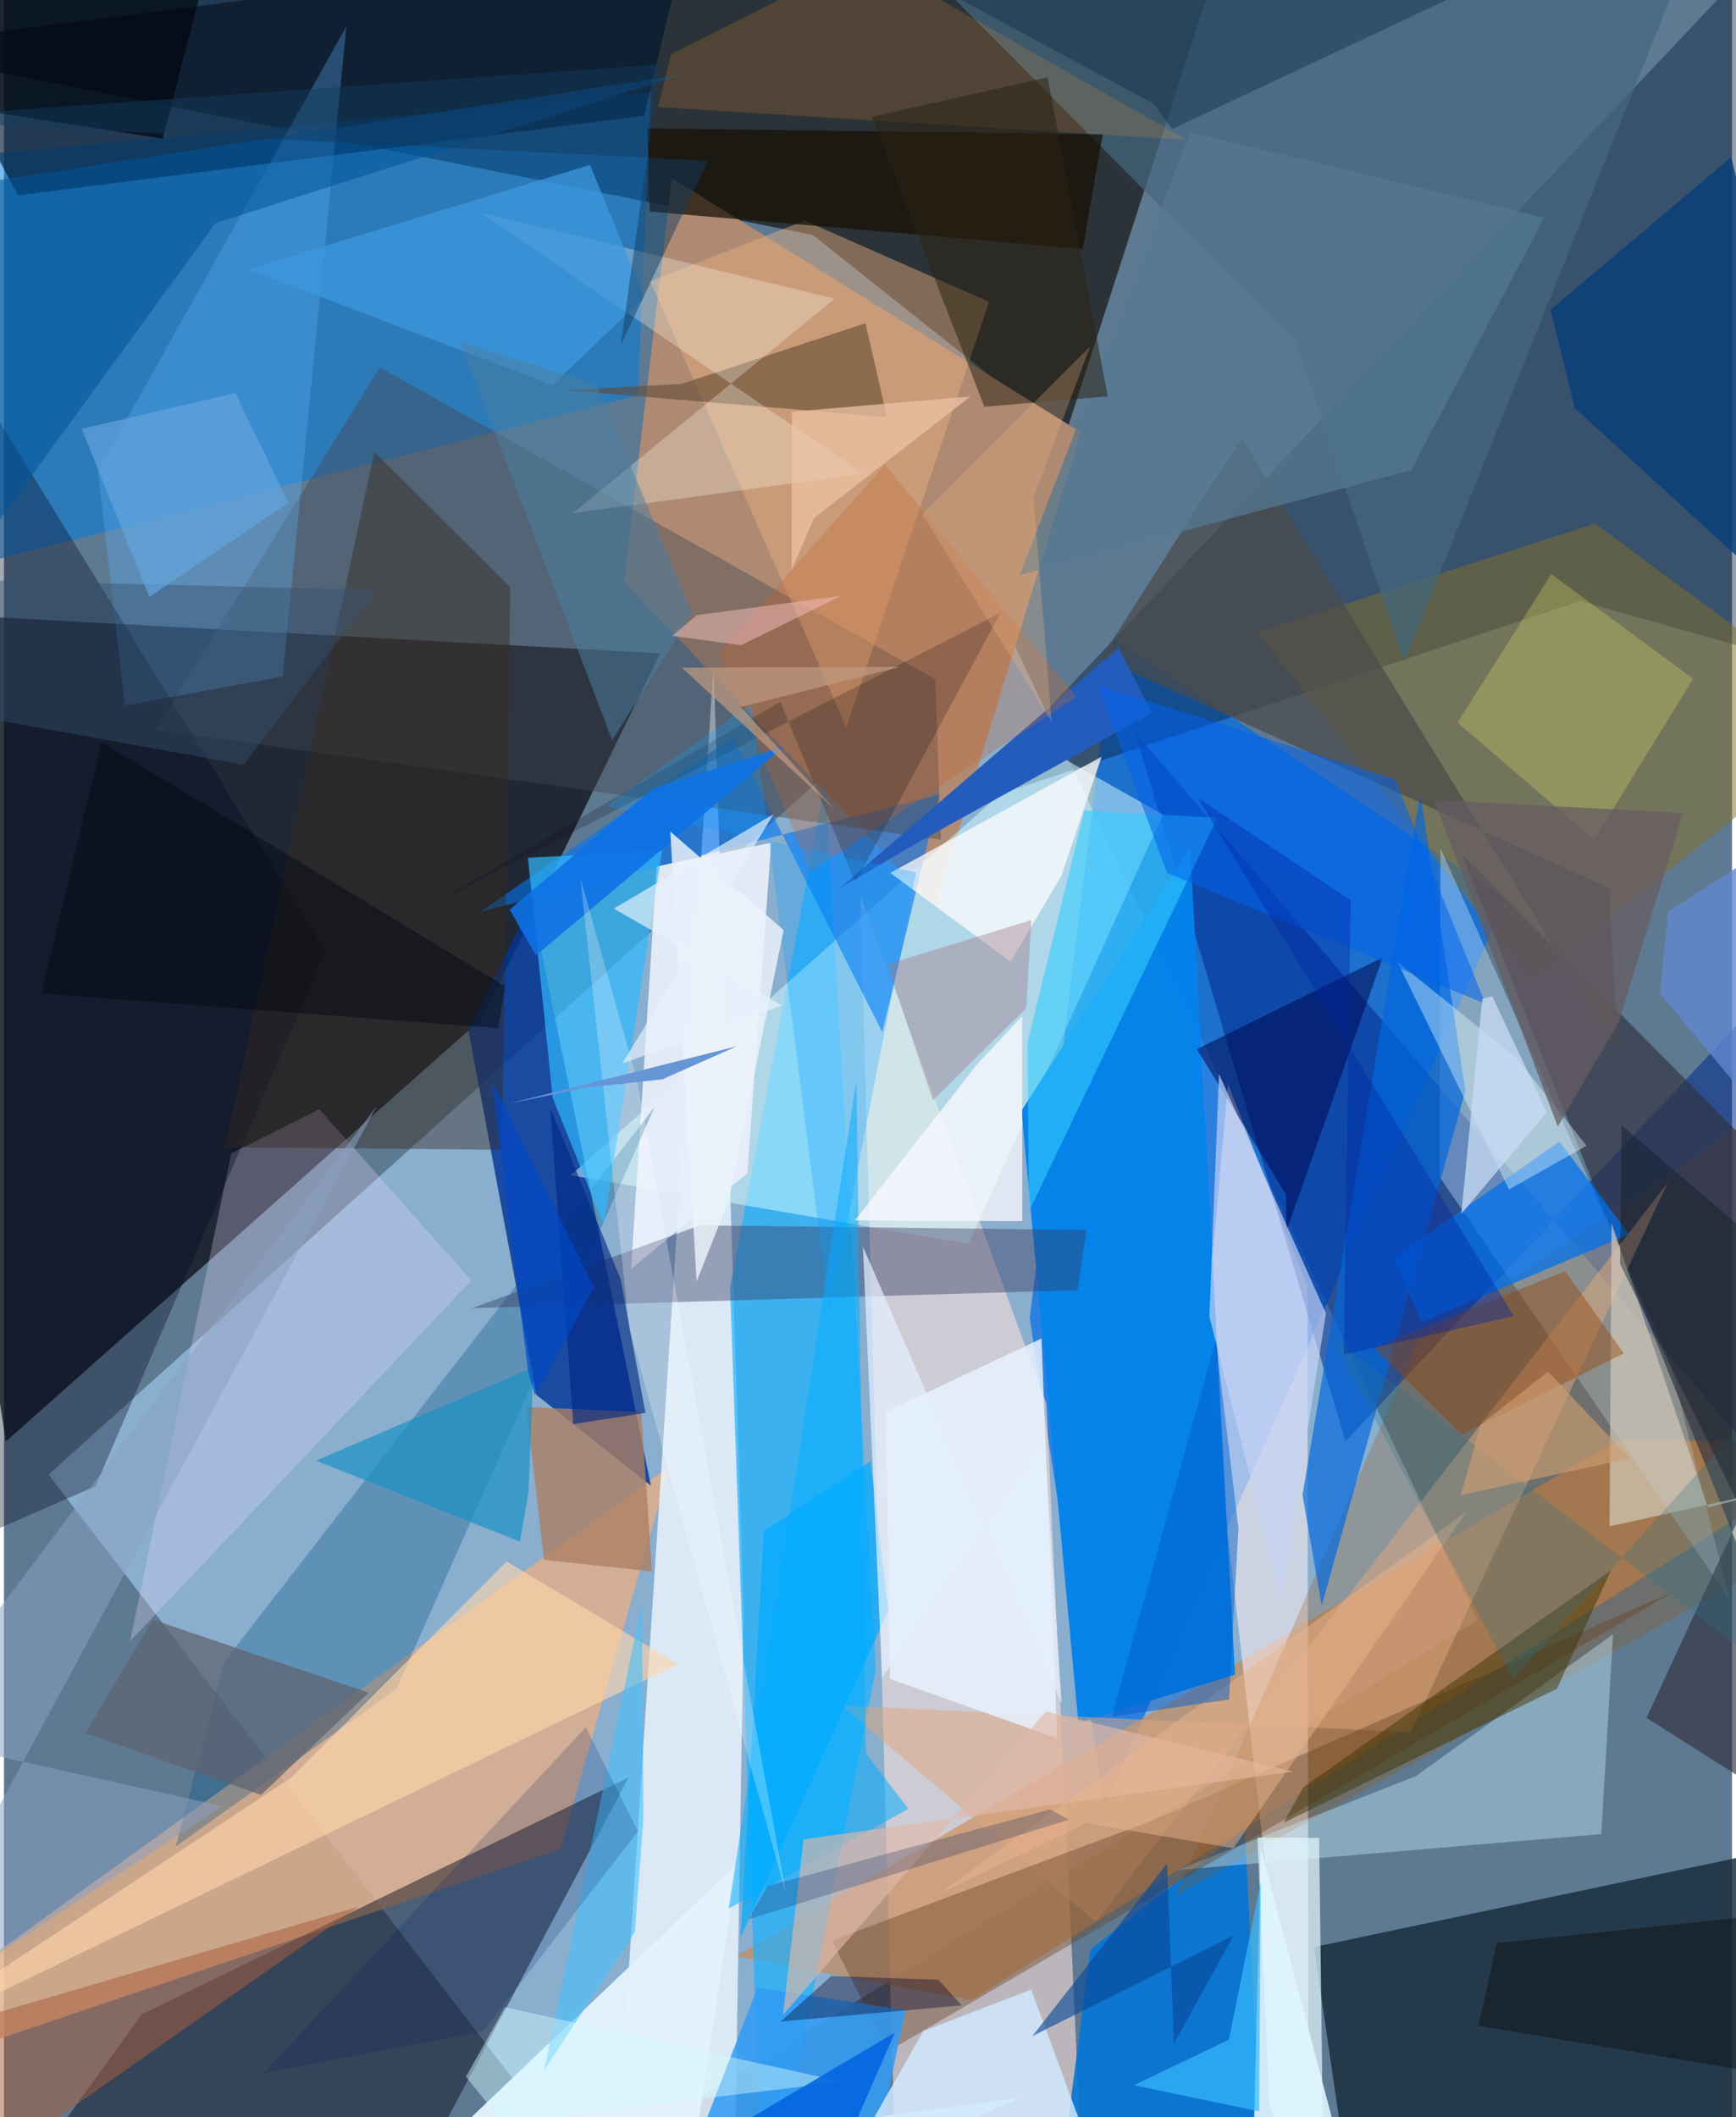 <svg xmlns="http://www.w3.org/2000/svg" width="228" height="278" viewBox="0 0 836 1024"><path fill="#5e7a92" d="M0 0h836v1024H0z"/><path fill="#95bddf" fill-opacity=".784" d="M279.84 1049.186l432.939-265.46-230.495-485.527-460.73 415.045z"/><path fill="#07070f" fill-opacity=".706" d="M317.454 316.004L-62 295.395.95 697.156l230.365-204.593z"/><path fill="#181714" fill-opacity=".71" d="M391.292 113.665L-62 22.93 601.412-62l-88.02 272.672z"/><path fill="#006ce9" fill-opacity=".678" d="M532.415 873.338l194.198-438.469-189.905-126.025L496.255 637.5z"/><path fill="#b08b71" fill-opacity=".98" d="M450.524 438.654l-150.53-157.182L323.115 86.13l197.879 122.972z"/><path fill="#dfaf89" fill-opacity=".831" d="M269.096 894.367l53.066-185.364-355.118 256.57-15.08 35.983z"/><path fill="#192e3d" fill-opacity=".839" d="M654.804 1086L633.77 941.71l230.678-48.614L898 1086z"/><path fill="#fde1d7" fill-opacity=".584" d="M504.325 678.956L414.27 432.959 432.246 1086l90.88-1.288z"/><path fill="#ca8953" fill-opacity=".651" d="M468.097 967.384L898 696.837l-117.54-.08-426.56 249.55z"/><path fill="#f0f8ff" fill-opacity=".788" d="M353.176 1071.083l-55.946-40.509 46.068-708.96 14.552 460.714z"/><path fill="#003496" fill-opacity=".808" d="M255.295 437.222l-30.73 60.165 33.031 177.286 55.401 43.924z"/><path fill="#007add" fill-opacity=".525" d="M-54.268 283.572L-62 79.433l375.096-34.679-6.436 146.501z"/><path fill="#061e3e" fill-opacity=".424" d="M459.027 391.721L762.623 290.7 898 328.93 887.32-62z"/><path fill="#040617" fill-opacity=".459" d="M182.003 1086L302.21 859.647 66.774 974.177-14.17 1086z"/><path fill="#1ab3ff" fill-opacity=".69" d="M367.539 1086l54.286-278.706-24.44-429.23-46.111 244.48z"/><path fill="#fff1f3" fill-opacity=".557" d="M581.28 646.777l10.893-122.466 38.401 97.996.536 463.693z"/><path fill="#00298b" fill-opacity=".541" d="M648.947 697.136L547.24 354.333 898 763.015l-22.5-306.547z"/><path fill="#d2fdff" fill-opacity=".514" d="M560.677 393.969L466.6 601.626l-192.45-33.194 231.54-205.458z"/><path fill="#0375d6" fill-opacity=".898" d="M525.564 942.905l74.662-58.327L610.809 1086h-103.77z"/><path fill="#856e27" fill-opacity=".51" d="M897.508 347.323l-127.86-94.042-163.23 52.632 132.476 168.468z"/><path fill="#001631" fill-opacity=".643" d="M309.651 55.984L338.059-62-62-36.15 6.717 94.48z"/><path fill="#bde2ff" fill-opacity=".404" d="M805.89 658.251L694.908 410.125l-.348 159.2 140.073 203.939z"/><path fill="#0583e9" fill-opacity=".98" d="M573.85 409.931l21.706 400.06-75.796 23.325-27.5-296.142z"/><path fill="#e8effa" fill-opacity=".929" d="M315.767 419.025l55.375-11.43-11.484 159.832-56.264 46.311z"/><path fill="#9d5000" fill-opacity=".251" d="M683.772 649.256L898 505.774v226.563l-331.356 184.55z"/><path fill="#0374f1" fill-opacity=".596" d="M230.641 440.918l122.057-84.543 72.224 142.845 27.522-114.873z"/><path fill="#d9f1ff" fill-opacity=".929" d="M876.228 1086h-217.53l-50.692-191.957-3.28 134.696z"/><path fill="#424851" fill-opacity=".424" d="M450.598 328.507L181.82 177.65 73.288 352.995l379.972 53.139z"/><path fill="#025184" fill-opacity=".31" d="M314.718 535.54L189.81 817.09 83.113 893.035l23.324-89.187z"/><path fill="#353963" fill-opacity=".42" d="M519.327 624.007l4.368-29.098-187.003-2.257-110.343 40.076z"/><path fill="#31323f" fill-opacity=".655" d="M898 607.356l-103.376 223.51L898 896.4 705.23 412.983z"/><path fill="#e4f3fc" fill-opacity=".973" d="M327.08 1086l165.07-71.476-298.284 40.232L354.808 901.41z"/><path fill="#cdf2ff" fill-opacity=".38" d="M772.724 887.095l5.711-96.685-95.37 68.612-115.331 45.455z"/><path fill="#2fb9ff" fill-opacity=".69" d="M253.474 414.854l64.892-3.326L290.18 592.49l-24.714-61.44z"/><path fill="#0068de" fill-opacity=".675" d="M707.033 527.564l-69.548 249.023-9.272-53.565 56.95-339.323z"/><path fill="#44677e" fill-opacity=".722" d="M677.396 320.19L624.85 165.82 398.838-62l409.73 55.041z"/><path fill="#ecb281" fill-opacity=".447" d="M387.343 106.698l89.265 39.307-69.092 205.759-94.803-215.692z"/><path fill="#5cb6ff" fill-opacity=".31" d="M45.482 227.71L165.649 12.734l-30.821 314.449-76.302 14.06z"/><path fill="#efdeff" fill-opacity=".278" d="M61.01 793.801l165.097-174.483-73.544-82.82-42.637 21.358z"/><path fill="#0071ed" fill-opacity=".729" d="M672.235 608.656l13.614 30.806 100.42-42.534-33.79-44.821z"/><path fill="#dca67f" fill-opacity=".514" d="M405.045 824.896l275.449 12.9 124.493-265.9-276.88 357.58z"/><path fill="#694225" fill-opacity=".412" d="M400.59 938.545l27.074 53.627 381.199-222.924-253.874 111.48z"/><path fill="#ab7f62" fill-opacity=".776" d="M308.277 682.974l5.232 77.074-52.238-5.58-8.58-73.927z"/><path fill="#329bf4" fill-opacity=".855" d="M327.83 1056.115l87.315 16.848 20.976-100.687-71.606-10.977z"/><path fill="#e8f2ff" fill-opacity=".839" d="M509.52 840.776l-80.91-28.738-1.839-129.215 75.14-35.415z"/><path fill="#00081f" fill-opacity=".345" d="M-62 106.687l49.757 636.816 56.547-24.67 111.16-258.811z"/><path fill="#382a1e" fill-opacity=".424" d="M179.152 218.53l-72.077 336.331 133.886 1.242 4.01-272.044z"/><path fill="#d1c8b9" fill-opacity=".71" d="M898 711.395l-121.27 26.887.997-146.682L824.283 729z"/><path fill="#ffd5ab" fill-opacity=".624" d="M139.249 859.534L-62 992.684l388.143-187.81-82.967-49.662z"/><path fill="#171005" fill-opacity=".722" d="M311.327 62.024l220.243 2.974-9.684 55.387-209.472-18.065z"/><path fill="#00afff" fill-opacity=".522" d="M417.022 848.177l20.5 26.682-86.959 48.274 61.82-400.347z"/><path fill="#4b4a4a" fill-opacity=".718" d="M780.89 508.828l-4.418-79.276-245.77-111.255 67.952-106.419z"/><path fill="#614a35" fill-opacity=".596" d="M327.745 185.684l89.054-29.355 10.376 45.395-155.817-13.017z"/><path fill="#a85d3a" fill-opacity=".522" d="M171.57 922.166L-20.748 978.57-62 1086z"/><path fill="#33cdff" fill-opacity=".592" d="M495.854 585.918l91.183-190.339-64.358-3.586-27.56 112.391z"/><path fill="#000852" fill-opacity=".541" d="M620.184 577.687l.149 18 46.713-132.647-89.957 44.386z"/><path fill="#d0e8ff" fill-opacity=".839" d="M444.8 982.347l52.158-20.096L542.498 1086H385.693z"/><path fill="#245cbd" fill-opacity=".996" d="M404.273 429.668l40.345-23.643 110.668-61.227-16.078-31.445z"/><path fill="#ecffff" fill-opacity=".388" d="M731.524 511.514l-57.477-46.37 54.058 110.149 37.527-21.152z"/><path fill="#fefcfe" fill-opacity=".749" d="M428.81 422.197l102.216-56.228-19.511 57.756-24.543 41.396z"/><path fill="#fbf8fe" fill-opacity=".765" d="M492.633 491.422l-.002 99.195-80.926-.35 58.938-75.34z"/><path fill="#083e7a" fill-opacity=".816" d="M835.59 76.045l-87.348 73.72 11.585 47.563L898 323.477z"/><path fill="#1a91c4" fill-opacity=".698" d="M253.779 721.472l2.364-60.143-105.17 45.134 98.655 39.161z"/><path fill="#c36731" fill-opacity=".306" d="M518.867 337.069l-92.65-112.327-80.482 90.86 44.588 105.84z"/><path fill="#fafc6f" fill-opacity=".239" d="M703.238 349.472l66.026 56.708 47.894-77.88-68.602-50.664z"/><path fill="#dfb9a9" fill-opacity=".639" d="M386.86 889.628l-10.005 84.924L504.117 827.72l119.686 29.115z"/><path fill="#fffff5" fill-opacity=".282" d="M401.84 144.471l-171.47-41.738 185.2 126.412-140.377 19.09z"/><path fill="#059" fill-opacity=".549" d="M-62 333.71l164.375-225.837L327.82 36.062-49.014 94.357z"/><path fill="#954509" fill-opacity=".427" d="M662.815 651.778l92.435-36.968 28.431 39.769-78.45 39.335z"/><path fill="#5f626f" fill-opacity=".722" d="M39.371 838.292l85.026 29.845 52.049-49.432-104.385-35.31z"/><path fill="#fb9629" fill-opacity=".173" d="M416.42-20.91l155.792 88.557L316.479 51.78l6.181-25.488z"/><path fill="#3b3100" fill-opacity=".471" d="M619.005 881.635l132.262-64.86 26.147-57.212-148.926 104.948z"/><path fill="#0063ed" fill-opacity=".541" d="M562.687 422.247l-33.447-90.763 143.58 45.352 43.926 108.667z"/><path fill="#3d98de" fill-opacity=".757" d="M309.694 143.855l-44.323 42.38-147.052-55.927 165.197-50.55z"/><path fill="#8aa1c3" fill-opacity=".525" d="M-62 984.151l167.32-110.697-153.529-34.056L180.57 534.604z"/><path fill="#110d14" fill-opacity=".224" d="M411.83 426.825l70.334-130.466-276.207 141.678 169.58-98.558z"/><path fill="#45c0fe" fill-opacity=".592" d="M308.67 775.44l.714 103.992-4.167 54.987-43.9 66.953z"/><path fill="#0f2f4a" fill-opacity=".439" d="M829.868-62L385.512-42.018l170.825 92.33 8.761 12.096z"/><path fill="#547990" fill-opacity=".749" d="M745.146 105.256L573.878 64.027 491.38 278.151l189.375-50.82z"/><path fill="#e2f8ff" fill-opacity=".718" d="M606.4 888.796l5.839 129.589L638.76 1086l-2.514-197.061z"/><path fill="#0d9eff" fill-opacity=".275" d="M290.922 389.918L441.3 421.944l-41.964 212.643-37.645-294.135z"/><path fill="#a37b87" fill-opacity=".412" d="M427.294 466.455l22.088 65.699 45.15-44.527 2.464-42.617z"/><path fill="#0e71e5" fill-opacity=".894" d="M377.266 361.12L257.368 462.11l-12.716-22.121 68.956-58.368z"/><path fill="#00acff" fill-opacity=".718" d="M367.652 740.496l51.584-33.715 8.588 72.155-71.517 158.196z"/><path fill="#00050f" fill-opacity=".675" d="M76.79 67.047l31.246-120.609L52.344-62-62 45.43z"/><path fill="#c6d2f4" fill-opacity=".675" d="M583.162 636.805l34.613 136.426 21.783-138.044-51.746-115.767z"/><path fill="#4a7fa1" fill-opacity=".525" d="M286.669 185.976l46.268 110.574-38.682 61.471-73.573-192.64z"/><path fill="#002783" fill-opacity=".624" d="M275.409 688.765l-11.115-152.98 34.039 82.893 11.988 64.684z"/><path fill="#ecf2fa" fill-opacity=".824" d="M377.195 449.834l-54.838-47.649 12.734 217.587 15.47-38.91z"/><path fill="#084698" fill-opacity=".616" d="M562.645 901.382l3.385 86.975 28.892-52.319-97.38 48.737z"/><path fill="#f1bcb8" fill-opacity=".529" d="M405.2 288.13l-48.632 23.979-33.267-4.583 11.954-10.026z"/><path fill="#eab48d" fill-opacity=".482" d="M451.877 916.24L707.58 731.12 594.757 893.95l-70.985-12.209z"/><path fill="#2b2112" fill-opacity=".518" d="M504.879 37.449l-85.064 19.059 54.49 140.22 59.655-5.027z"/><path fill="#2d728b" fill-opacity=".263" d="M730.02 812.07l121.168-135.083 18.178 142.616L641.61 645.846z"/><path fill="#090505" fill-opacity=".38" d="M713.392 979.766l8.753-39.957L898 921.403l-32.01 83.963z"/><path fill="#000029" fill-opacity=".373" d="M400.235 955.725l-24.546 22.03 87.653-7.848-11.32-12.364z"/><path fill="#35516e" fill-opacity=".435" d="M180.252 285.44l-203.993-5.147L-62 337.672l177.99 32.224z"/><path fill="#fff" fill-opacity=".251" d="M302.635 642.969l76.13 274.688-72.449-394.976-27.454-98.002z"/><path fill="#001e60" fill-opacity=".188" d="M306.73 885.739l-74.894 96.709-106.136 20.195L281.468 835.45z"/><path fill="#0d1c29" fill-opacity=".427" d="M781.828 611.367L898 846.39l-8.335-210.259-107.132-91.914z"/><path fill="#015bca" fill-opacity=".471" d="M535.92 830.314l56.737-8.345 4.55-82.928-10.967-91.065z"/><path fill="#62a4dd" fill-opacity=".71" d="M37.637 207.406l74.283-17.277 25.683 53.081-67.28 45.549z"/><path fill="#6286cf" fill-opacity=".796" d="M898 596.978l-96.84-116.571 3.936-39.53L898 381.372z"/><path fill="#d3fbff" fill-opacity=".447" d="M242.374 970.833l163.33 36.054-164.336 19.615-17.894-22.076z"/><path fill="#37bcff" fill-opacity=".698" d="M607.213 1021.218l-60.598-12.663 45.956-22.031 15.479-76.502z"/><path fill="#cadcf4" fill-opacity=".749" d="M746.385 537.92l-26.412-56.057-4.818 1.29-10.133 103.971z"/><path fill="#bf9a7f" fill-opacity=".706" d="M328.002 322.949l105.697-.425-77.277 19.39 45.2 49.315z"/><path fill="#0364e1" fill-opacity=".89" d="M393.628 1068.729l37.339-85.617-143.03 84.562 116.158 15.704z"/><path fill="#e7f1fc" fill-opacity=".675" d="M372.287 393.795l-77.246 45.656 81.285 46.888-77.205 28.075z"/><path fill="#edc5a7" fill-opacity=".714" d="M467.548 191.763l-86.366 7.369-.092 76.397 10.768-24.954z"/><path fill="#01060c" fill-opacity=".416" d="M239.08 497.293l3.378-20.227L47.27 358.876 18.127 480.522z"/><path fill="#0024a2" fill-opacity=".388" d="M651.507 435.447l-3.372 219.692 82.318-18.525L577.45 385.84z"/><path fill="#cd9d71" fill-opacity=".639" d="M714.41 689.063l32.574-25.658 39.583 41.965-81.71 17.75z"/><path fill="#6796d7" d="M281.789 526.002l-37.835 7.852 110.5-27.794-36.015 16.005z"/><path fill="#655c61" fill-opacity=".741" d="M781.177 494.43l-29.468 50.422-59.905-157.906 120.42 6.29z"/><path fill="#123c5e" fill-opacity=".478" d="M317.377 31.236l-18.999 135.792 42.123-89.255-399.574-20.056z"/><path fill="#e4effe" fill-opacity=".718" d="M503.303 695.8l-78.47 115.686-9.309-208.577 96.165 221.071z"/><path fill="#052258" fill-opacity=".251" d="M506.185 875.15L369.38 912.212l-9.14 16.065 154.964-48.154z"/><path fill="#f0b784" fill-opacity=".275" d="M444.264 248.835l81.199-81.239-27.42 72.845 8.821 108.865z"/><path fill="#0047c8" fill-opacity=".678" d="M253.557 663.277l3.33 11.668 28.5-52.434-49.43-99.686z"/></svg>